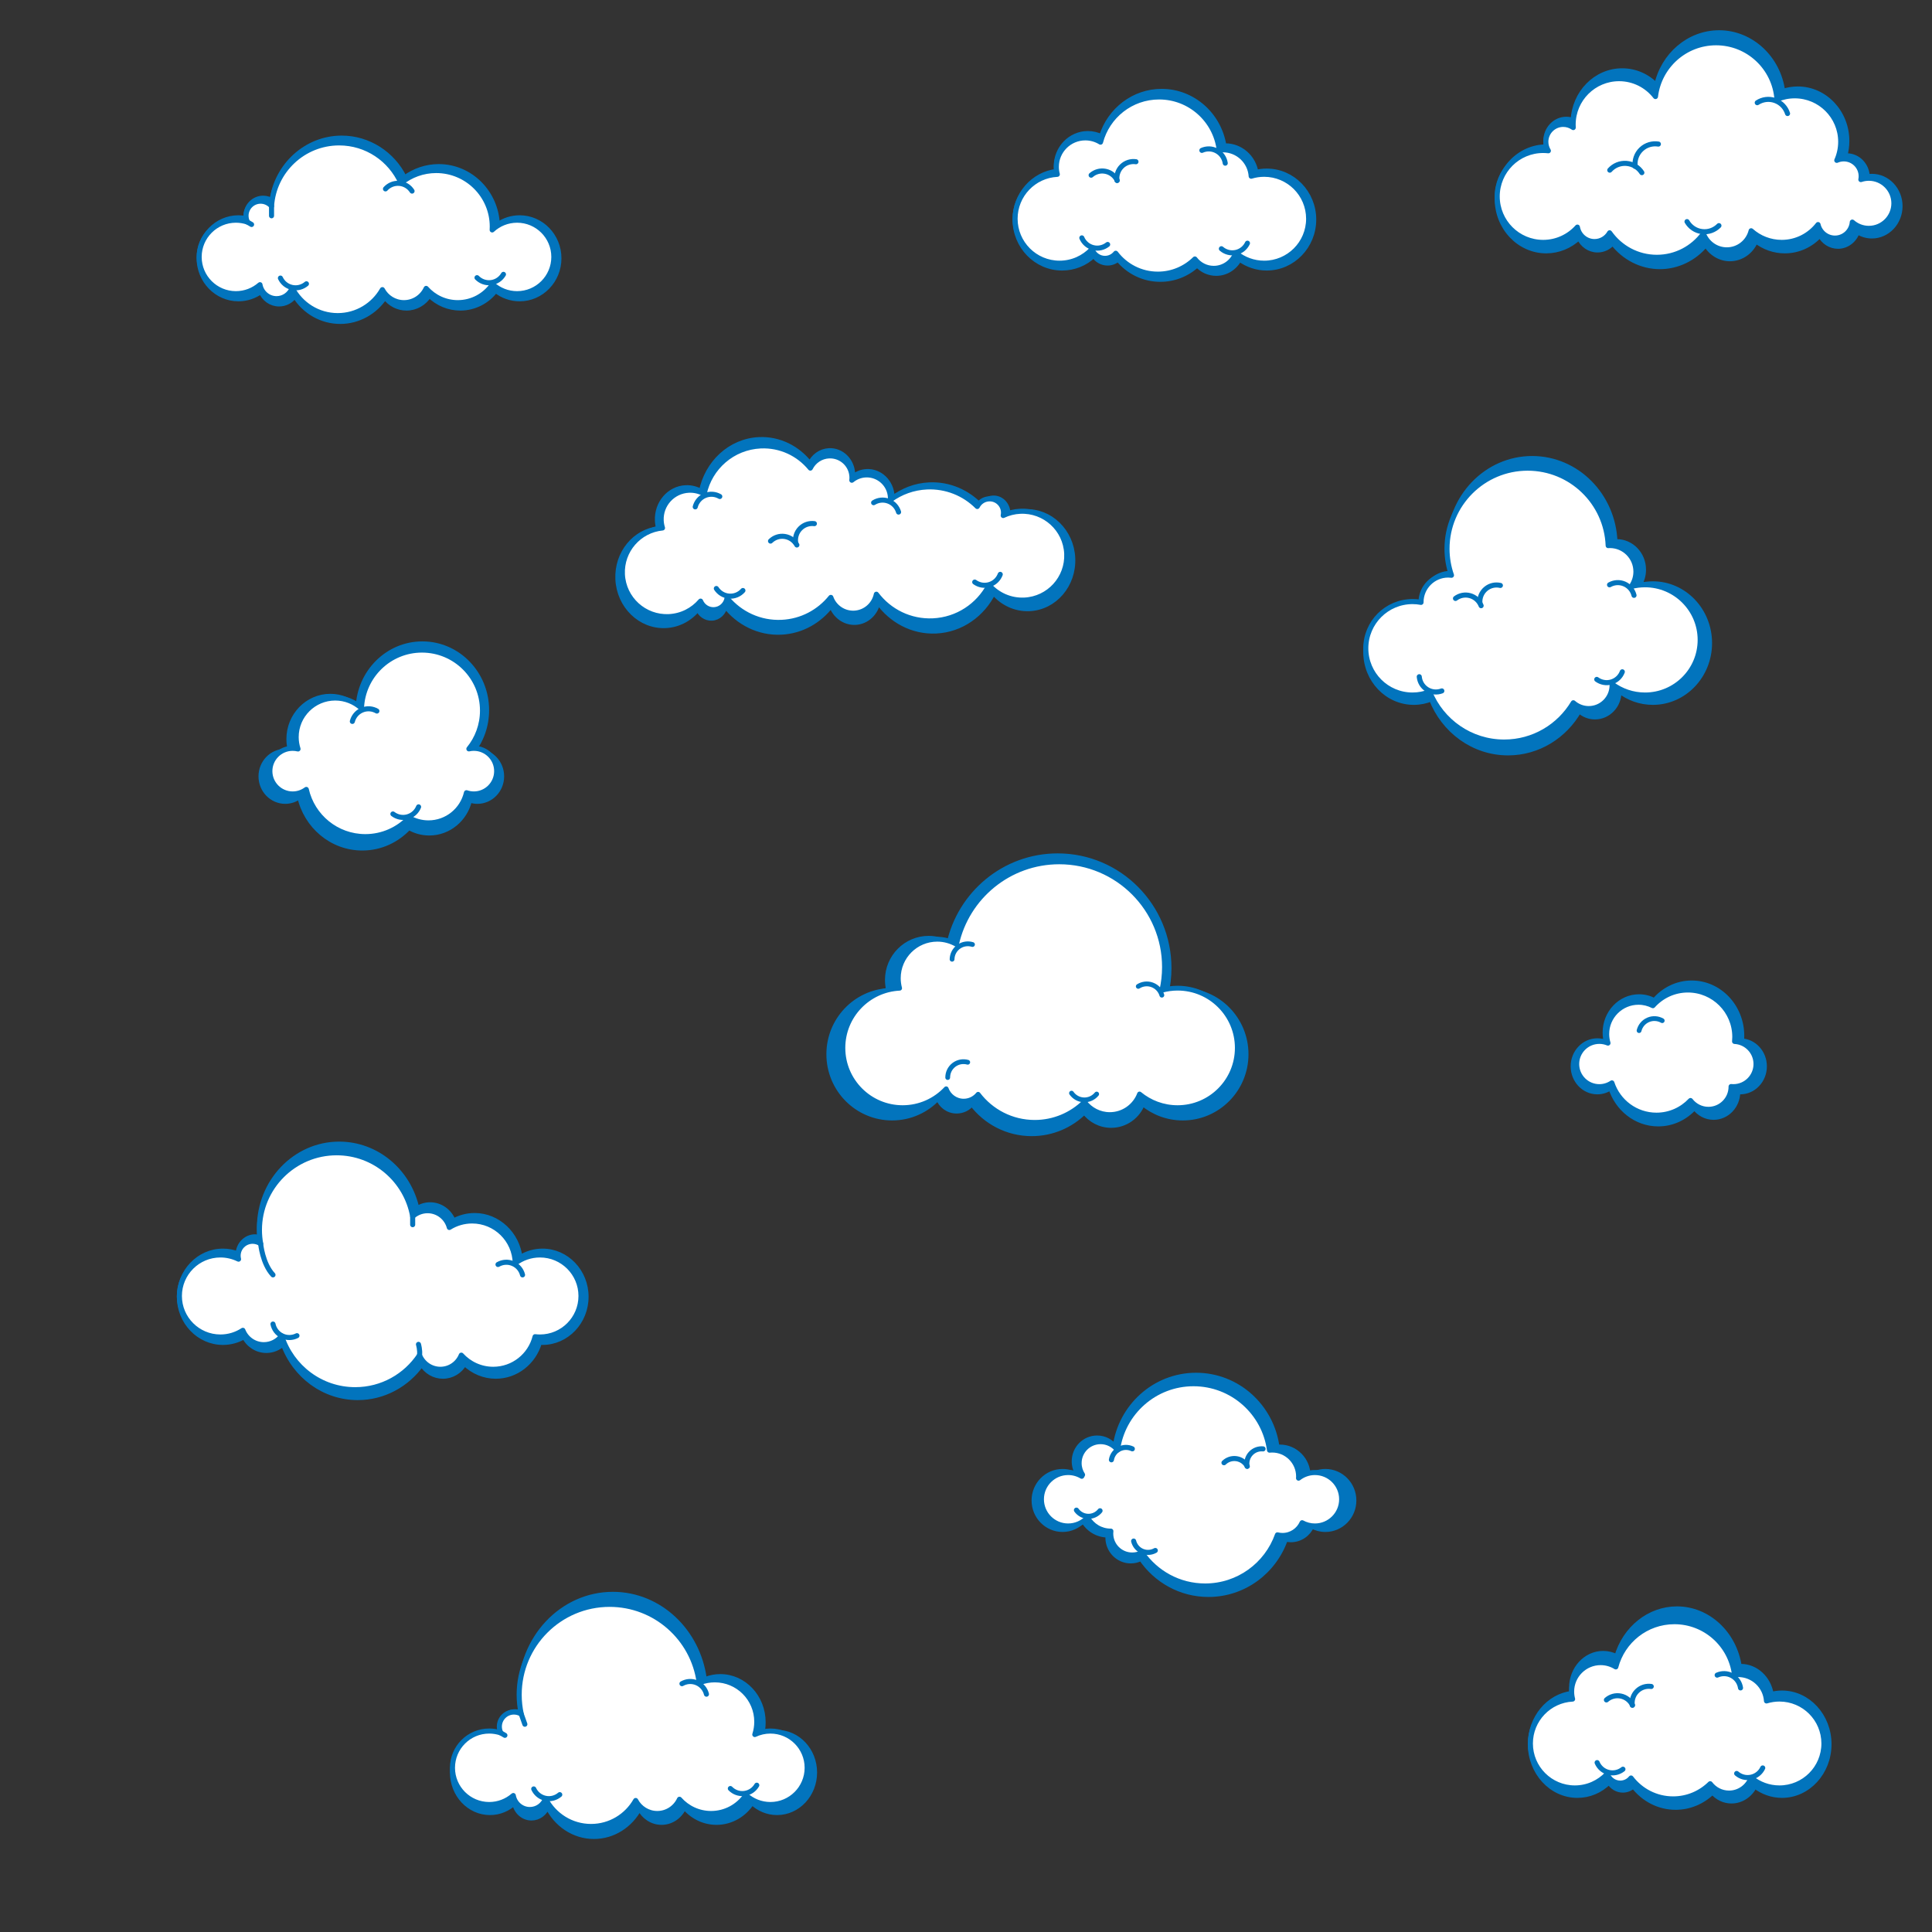 <svg width="700" height="700" xmlns="http://www.w3.org/2000/svg" xml:space="preserve" version="1.1">

 <rect width="100%" height="100%" fill="#333333" stroke="none"/>

 <g>
  <title>Layer 1</title>
  <g id="svg_1">
   <path id="svg_2" stroke-miterlimit="10" stroke-linejoin="round" stroke-linecap="round" stroke-width="1.836" stroke="#0274BD" fill="#0274BD" d="m86.386,108.258c2.952,0 5.82,-0.948 8.213,-2.693c1.039,2.71 3.586,4.555 6.515,4.555c2.304,0 4.394,-1.136 5.69,-3.001c3.57,5.797 9.742,9.332 16.478,9.332c6.499,0 12.571,-3.364 16.184,-8.873c1.829,2.519 4.705,4.032 7.815,4.032c3.359,0 6.47,-1.802 8.246,-4.685c3.014,2.992 7.048,4.685 11.257,4.685c5.005,0 9.71,-2.382 12.78,-6.422c2.487,1.986 5.542,3.069 8.709,3.069c7.847,0 14.232,-6.581 14.232,-14.67s-6.385,-14.671 -14.232,-14.671c-2.913,0 -5.72,0.911 -8.084,2.597c-0.387,-11.726 -9.761,-21.143 -21.229,-21.143c-4.446,0 -8.806,1.457 -12.403,4.125c-4.315,-8.815 -13.122,-14.447 -22.753,-14.447c-12.781,0 -23.545,9.835 -25.241,22.706c-0.963,-0.606 -2.076,-0.937 -3.223,-0.937c-3.417,0 -6.198,2.866 -6.198,6.389c0,0.338 0.026,0.673 0.077,1.003c-0.931,-0.195 -1.878,-0.293 -2.832,-0.293c-7.847,0 -14.232,6.581 -14.232,14.671s6.383,14.671 14.231,14.671z"/>
   <g id="svg_3">
    <path id="svg_4" fill="#FFFFFF" d="m187.353,79.778c-3.484,0 -6.655,1.34 -9.028,3.531c0.023,-0.397 0.038,-0.797 0.038,-1.2c0,-11.224 -9.099,-20.323 -20.323,-20.323c-4.828,0 -9.26,1.687 -12.746,4.498c-3.841,-8.552 -12.427,-14.512 -22.41,-14.512c-13.012,0 -23.654,10.12 -24.501,22.918c-0.968,-1.101 -2.382,-1.799 -3.963,-1.799c-2.916,0 -5.28,2.364 -5.28,5.28c0,0.82 0.192,1.594 0.526,2.287c-1.321,-0.439 -2.731,-0.68 -4.199,-0.68c-7.353,0 -13.314,5.961 -13.314,13.314c0,7.353 5.961,13.314 13.314,13.314c3.338,0 6.387,-1.231 8.724,-3.261c0.49,2.876 2.988,5.068 6.004,5.068c2.578,0 4.778,-1.603 5.669,-3.864c3.106,5.945 9.326,10.006 16.498,10.006c6.932,0 12.973,-3.793 16.175,-9.414c1.485,2.805 4.43,4.717 7.824,4.717c3.572,0 6.641,-2.12 8.04,-5.166c2.805,3.167 6.899,5.166 11.463,5.166c5.236,0 9.857,-2.631 12.617,-6.641c2.355,2.106 5.463,3.389 8.871,3.389c7.353,0 13.314,-5.961 13.314,-13.314c0,-7.353 -5.96,-13.314 -13.313,-13.314z"/>
    <path id="svg_5" stroke-miterlimit="10" stroke-linejoin="round" stroke-linecap="round" stroke-width="1.836" stroke="#0274BD" fill="none" d="m187.353,79.778c-3.484,0 -6.655,1.34 -9.028,3.531c0.023,-0.397 0.038,-0.797 0.038,-1.2c0,-11.224 -9.099,-20.323 -20.323,-20.323c-4.828,0 -9.26,1.687 -12.746,4.498c-3.841,-8.552 -12.427,-14.512 -22.41,-14.512c-13.012,0 -23.654,10.12 -24.501,22.918c-0.968,-1.101 -2.382,-1.799 -3.963,-1.799c-2.916,0 -5.28,2.364 -5.28,5.28c0,0.82 0.192,1.594 0.526,2.287c-1.321,-0.439 -2.731,-0.68 -4.199,-0.68c-7.353,0 -13.314,5.961 -13.314,13.314c0,7.353 5.961,13.314 13.314,13.314c3.338,0 6.387,-1.231 8.724,-3.261c0.49,2.876 2.988,5.068 6.004,5.068c2.578,0 4.778,-1.603 5.669,-3.864c3.106,5.945 9.326,10.006 16.498,10.006c6.932,0 12.973,-3.793 16.175,-9.414c1.485,2.805 4.43,4.717 7.824,4.717c3.572,0 6.641,-2.12 8.04,-5.166c2.805,3.167 6.899,5.166 11.463,5.166c5.236,0 9.857,-2.631 12.617,-6.641c2.355,2.106 5.463,3.389 8.871,3.389c7.353,0 13.314,-5.961 13.314,-13.314c0,-7.353 -5.96,-13.314 -13.313,-13.314z"/>
    <line id="svg_6" stroke-miterlimit="10" stroke-linejoin="round" stroke-linecap="round" stroke-width="1.836" stroke="#0274BD" fill="none" y2="78.181" x2="98.383" y1="74.691" x1="98.383"/>
    <line id="svg_7" stroke-miterlimit="10" stroke-linejoin="round" stroke-linecap="round" stroke-width="1.836" stroke="#0274BD" fill="none" y2="81.332" x2="91.151" y1="80.458" x1="89.666"/>
    <path id="svg_8" stroke-miterlimit="10" stroke-linejoin="round" stroke-linecap="round" stroke-width="1.836" stroke="#0274BD" fill="none" d="m101.597,100.751c0.767,1.664 2.271,2.965 4.199,3.389c1.928,0.424 3.839,-0.126 5.233,-1.315"/>
    <path id="svg_9" stroke-miterlimit="10" stroke-linejoin="round" stroke-linecap="round" stroke-width="1.836" stroke="#0274BD" fill="none" d="m172.831,100.607c1.28,1.311 3.133,2.033 5.092,1.787c1.958,-0.247 3.574,-1.405 4.49,-2.993"/>
    <path id="svg_10" stroke-miterlimit="10" stroke-linejoin="round" stroke-linecap="round" stroke-width="1.836" stroke="#0274BD" fill="none" d="m149.294,69.233c-0.983,-1.547 -2.647,-2.635 -4.614,-2.797c-1.967,-0.162 -3.787,0.639 -5.01,2.003"/>
   </g>
  </g>
  <g id="svg_11">
   <path id="svg_12" stroke-miterlimit="10" stroke-linejoin="round" stroke-linecap="round" stroke-width="1.836" stroke="#0274BD" fill="#0274BD" d="m281.538,627.698c-2.066,0 -4.022,0.495 -5.774,1.376c0.474,-1.588 0.731,-3.278 0.731,-5.034c0,-9.15 -6.947,-16.567 -15.517,-16.567c-1.894,0 -3.709,0.364 -5.387,1.027c-0.138,-0.029 -0.277,-0.054 -0.415,-0.079c-2.26,-17.375 -16.222,-30.754 -33.118,-30.754c-18.472,0 -33.447,15.988 -33.447,35.709c0,2.61 0.27,5.152 0.768,7.604c-0.796,-0.499 -1.721,-0.787 -2.711,-0.787c-2.977,0 -5.39,2.576 -5.39,5.754c0,0.894 0.197,1.737 0.538,2.492c-1.348,-0.478 -2.788,-0.741 -4.287,-0.741c-7.506,0 -13.591,6.497 -13.591,14.511c0,8.014 6.085,14.511 13.591,14.511c3.408,0 6.52,-1.342 8.906,-3.555c0.5,3.135 3.05,5.524 6.129,5.524c2.632,0 4.877,-1.747 5.787,-4.212c3.171,6.48 9.521,10.906 16.842,10.906c7.076,0 13.244,-4.134 16.512,-10.26c1.516,3.057 4.522,5.141 7.987,5.141c3.646,0 6.78,-2.31 8.208,-5.63c2.863,3.452 7.043,5.63 11.702,5.63c5.346,0 10.062,-2.867 12.88,-7.238c2.404,2.296 5.577,3.693 9.056,3.693c7.506,0 13.591,-6.497 13.591,-14.511c0.001,-8.014 -6.084,-14.51 -13.591,-14.51z"/>
   <path id="svg_13" fill="#FFFFFF" d="m279.136,627.189c-2.023,0 -3.939,0.454 -5.656,1.262c0.464,-1.457 0.717,-3.008 0.717,-4.618c0,-8.395 -6.805,-15.201 -15.201,-15.201c-1.855,0 -3.633,0.334 -5.277,0.942c-0.135,-0.026 -0.271,-0.049 -0.407,-0.073c-2.214,-15.941 -15.891,-28.217 -32.442,-28.217c-18.095,0 -32.763,14.669 -32.763,32.763c0,2.395 0.264,4.727 0.752,6.976c-0.78,-0.457 -1.686,-0.722 -2.656,-0.722c-2.916,0 -5.28,2.364 -5.28,5.28c0,0.82 0.193,1.594 0.526,2.287c-1.32,-0.439 -2.731,-0.68 -4.199,-0.68c-7.353,0 -13.314,5.961 -13.314,13.314c0,7.353 5.961,13.314 13.314,13.314c3.338,0 6.387,-1.232 8.724,-3.261c0.49,2.876 2.988,5.068 6.004,5.068c2.578,0 4.778,-1.603 5.669,-3.864c3.106,5.945 9.326,10.006 16.498,10.006c6.932,0 12.973,-3.793 16.175,-9.414c1.485,2.804 4.43,4.717 7.824,4.717c3.572,0 6.641,-2.12 8.04,-5.166c2.805,3.167 6.899,5.166 11.463,5.166c5.236,0 9.857,-2.63 12.617,-6.641c2.355,2.106 5.463,3.388 8.871,3.388c7.353,0 13.314,-5.961 13.314,-13.314c0.001,-7.352 -5.96,-13.312 -13.313,-13.312z"/>
   <path id="svg_14" stroke-miterlimit="10" stroke-linejoin="round" stroke-linecap="round" stroke-width="1.836" stroke="#0274BD" fill="none" d="m279.136,627.189c-2.023,0 -3.939,0.454 -5.656,1.262c0.464,-1.457 0.717,-3.008 0.717,-4.618c0,-8.395 -6.805,-15.201 -15.201,-15.201c-1.855,0 -3.633,0.334 -5.277,0.942c-0.135,-0.026 -0.271,-0.049 -0.407,-0.073c-2.214,-15.941 -15.891,-28.217 -32.442,-28.217c-18.095,0 -32.763,14.669 -32.763,32.763c0,2.395 0.264,4.727 0.752,6.976c-0.78,-0.457 -1.686,-0.722 -2.656,-0.722c-2.916,0 -5.28,2.364 -5.28,5.28c0,0.82 0.193,1.594 0.526,2.287c-1.32,-0.439 -2.731,-0.68 -4.199,-0.68c-7.353,0 -13.314,5.961 -13.314,13.314c0,7.353 5.961,13.314 13.314,13.314c3.338,0 6.387,-1.232 8.724,-3.261c0.49,2.876 2.988,5.068 6.004,5.068c2.578,0 4.778,-1.603 5.669,-3.864c3.106,5.945 9.326,10.006 16.498,10.006c6.932,0 12.973,-3.793 16.175,-9.414c1.485,2.804 4.43,4.717 7.824,4.717c3.572,0 6.641,-2.12 8.04,-5.166c2.805,3.167 6.899,5.166 11.463,5.166c5.236,0 9.857,-2.63 12.617,-6.641c2.355,2.106 5.463,3.388 8.871,3.388c7.353,0 13.314,-5.961 13.314,-13.314c0.001,-7.352 -5.96,-13.312 -13.313,-13.312z"/>
   <line id="svg_15" stroke-miterlimit="10" stroke-linejoin="round" stroke-linecap="round" stroke-width="1.836" stroke="#0274BD" fill="none" y2="624.725" x2="190.167" y1="621.024" x1="188.859"/>
   <line id="svg_16" stroke-miterlimit="10" stroke-linejoin="round" stroke-linecap="round" stroke-width="1.836" stroke="#0274BD" fill="none" y2="628.743" x2="182.935" y1="627.868" x1="181.45"/>
   <path id="svg_17" stroke-miterlimit="10" stroke-linejoin="round" stroke-linecap="round" stroke-width="1.836" stroke="#0274BD" fill="none" d="m193.381,648.162c0.767,1.664 2.271,2.965 4.199,3.389c1.928,0.424 3.839,-0.126 5.233,-1.315"/>
   <path id="svg_18" stroke-miterlimit="10" stroke-linejoin="round" stroke-linecap="round" stroke-width="1.836" stroke="#0274BD" fill="none" d="m264.615,648.017c1.28,1.311 3.133,2.033 5.092,1.786c1.958,-0.246 3.574,-1.405 4.49,-2.992"/>
   <path id="svg_19" stroke-miterlimit="10" stroke-linejoin="round" stroke-linecap="round" stroke-width="1.836" stroke="#0274BD" fill="none" d="m255.964,613.836c-0.442,-1.778 -1.676,-3.338 -3.49,-4.115c-1.814,-0.777 -3.794,-0.594 -5.387,0.312"/>
  </g>
  <g id="svg_20">
   <path id="svg_21" stroke-miterlimit="10" stroke-linejoin="round" stroke-linecap="round" stroke-width="1.836" stroke="#0274BD" fill="#0274BD" d="m458.949,61.994c-1.321,0 -2.633,0.157 -3.912,0.468c-0.894,-5.475 -5.543,-9.614 -11.034,-9.614c-0.181,0 -0.366,0.005 -0.553,0.015c-1.789,-11.324 -11.335,-19.752 -22.561,-19.752c-10.008,0 -18.81,6.701 -21.799,16.44c-1.535,-0.759 -3.22,-1.156 -4.938,-1.156c-6.3,0 -11.426,5.283 -11.426,11.777c0,0.648 0.052,1.295 0.155,1.933c-8.549,0.99 -15.098,8.449 -15.098,17.442c0,9.679 7.639,17.554 17.029,17.554c4.311,0 8.342,-1.623 11.485,-4.596c1.079,1.711 2.944,2.791 4.977,2.791c1.416,0 2.761,-0.514 3.822,-1.437c3.825,4.675 9.352,7.334 15.324,7.334c4.966,0 9.669,-1.855 13.35,-5.246c1.792,1.969 4.257,3.08 6.905,3.08c3.513,0 6.743,-2.043 8.377,-5.194c2.874,2.115 6.345,3.268 9.897,3.268c9.39,0 17.03,-7.875 17.03,-17.554s-7.64,-17.553 -17.03,-17.553z"/>
   <g id="svg_22">
    <path id="svg_23" fill="#FFFFFF" d="m458.031,63.143c-1.635,0 -3.212,0.245 -4.699,0.698c-0.362,-5.346 -4.81,-9.571 -10.247,-9.571c-0.454,0 -0.9,0.033 -1.338,0.09c-1.337,-10.841 -10.573,-19.236 -21.776,-19.236c-10.199,0 -18.771,6.957 -21.235,16.383c-1.601,-0.986 -3.485,-1.556 -5.503,-1.556c-5.803,0 -10.507,4.704 -10.507,10.507c0,0.936 0.124,1.842 0.354,2.706c-8.52,0.424 -15.297,7.466 -15.297,16.091c0,8.898 7.213,16.111 16.111,16.111c4.63,0 8.8,-1.956 11.739,-5.082c0.694,1.94 2.544,3.331 4.723,3.331c1.572,0 2.974,-0.724 3.895,-1.855c3.497,4.602 9.026,7.575 15.252,7.575c5.232,0 9.971,-2.1 13.427,-5.501c1.567,2.062 4.039,3.4 6.829,3.4c3.671,0 6.795,-2.309 8.02,-5.551c2.786,2.301 6.358,3.683 10.253,3.683c8.898,0 16.111,-7.213 16.111,-16.111c-0.001,-8.899 -7.214,-16.112 -16.112,-16.112z"/>
    <path id="svg_24" stroke-miterlimit="10" stroke-linejoin="round" stroke-linecap="round" stroke-width="1.836" stroke="#0274BD" fill="none" d="m458.031,63.143c-1.635,0 -3.212,0.245 -4.699,0.698c-0.362,-5.346 -4.81,-9.571 -10.247,-9.571c-0.454,0 -0.9,0.033 -1.338,0.09c-1.337,-10.841 -10.573,-19.236 -21.776,-19.236c-10.199,0 -18.771,6.957 -21.235,16.383c-1.601,-0.986 -3.485,-1.556 -5.503,-1.556c-5.803,0 -10.507,4.704 -10.507,10.507c0,0.936 0.124,1.842 0.354,2.706c-8.52,0.424 -15.297,7.466 -15.297,16.091c0,8.898 7.213,16.111 16.111,16.111c4.63,0 8.8,-1.956 11.739,-5.082c0.694,1.94 2.544,3.331 4.723,3.331c1.572,0 2.974,-0.724 3.895,-1.855c3.497,4.602 9.026,7.575 15.252,7.575c5.232,0 9.971,-2.1 13.427,-5.501c1.567,2.062 4.039,3.4 6.829,3.4c3.671,0 6.795,-2.309 8.02,-5.551c2.786,2.301 6.358,3.683 10.253,3.683c8.898,0 16.111,-7.213 16.111,-16.111c-0.001,-8.899 -7.214,-16.112 -16.112,-16.112z"/>
    <path id="svg_25" stroke-miterlimit="10" stroke-linejoin="round" stroke-linecap="round" stroke-width="1.836" stroke="#0274BD" fill="none" d="m442.527,90.121c1.386,1.199 3.293,1.763 5.224,1.353c1.931,-0.41 3.444,-1.7 4.223,-3.359"/>
    <path id="svg_26" stroke-miterlimit="10" stroke-linejoin="round" stroke-linecap="round" stroke-width="1.836" stroke="#0274BD" fill="none" d="m443.928,59.124c-0.269,-1.813 -1.346,-3.484 -3.077,-4.432c-1.731,-0.948 -3.719,-0.957 -5.392,-0.208"/>
    <path id="svg_27" stroke-miterlimit="10" stroke-linejoin="round" stroke-linecap="round" stroke-width="1.836" stroke="#0274BD" fill="none" d="m411.581,58.598c-1.813,-0.266 -3.724,0.284 -5.132,1.667c-1.408,1.384 -1.99,3.285 -1.755,5.103"/>
    <path id="svg_28" stroke-miterlimit="10" stroke-linejoin="round" stroke-linecap="round" stroke-width="1.836" stroke="#0274BD" fill="none" d="m404.799,65.392c-0.794,-1.651 -2.319,-2.928 -4.253,-3.32c-1.934,-0.393 -3.836,0.189 -5.211,1.4"/>
    <path id="svg_29" stroke-miterlimit="10" stroke-linejoin="round" stroke-linecap="round" stroke-width="1.836" stroke="#0274BD" fill="none" d="m391.967,86.188c0.711,1.689 2.17,3.04 4.082,3.528c1.912,0.488 3.841,0.003 5.274,-1.139"/>
   </g>
  </g>
  <g id="svg_30">
   <path id="svg_31" stroke-miterlimit="10" stroke-linejoin="round" stroke-linecap="round" stroke-width="1.836" stroke="#0274BD" fill="#0274BD" d="m645.649,613.429c-1.321,0 -2.633,0.166 -3.912,0.494c-0.894,-5.779 -5.543,-10.148 -11.034,-10.148c-0.181,0 -0.366,0.005 -0.553,0.016c-1.789,-11.953 -11.335,-20.85 -22.561,-20.85c-10.008,0 -18.81,7.074 -21.799,17.353c-1.535,-0.801 -3.22,-1.22 -4.938,-1.22c-6.3,0 -11.426,5.577 -11.426,12.432c0,0.684 0.052,1.367 0.155,2.041c-8.549,1.045 -15.098,8.919 -15.098,18.412c0,10.217 7.639,18.529 17.029,18.529c4.311,0 8.342,-1.713 11.485,-4.852c1.079,1.806 2.944,2.947 4.977,2.947c1.416,0 2.761,-0.542 3.822,-1.517c3.825,4.934 9.352,7.742 15.324,7.742c4.966,0 9.669,-1.959 13.35,-5.538c1.792,2.079 4.257,3.251 6.905,3.251c3.513,0 6.743,-2.157 8.377,-5.482c2.874,2.233 6.345,3.45 9.897,3.45c9.39,0 17.03,-8.312 17.03,-18.529c0,-10.218 -7.64,-18.531 -17.03,-18.531z"/>
   <g id="svg_32">
    <path id="svg_33" fill="#FFFFFF" d="m644.731,615.585c-1.635,0 -3.212,0.245 -4.699,0.698c-0.362,-5.346 -4.81,-9.571 -10.247,-9.571c-0.454,0 -0.9,0.033 -1.338,0.09c-1.337,-10.841 -10.573,-19.236 -21.776,-19.236c-10.199,0 -18.771,6.957 -21.235,16.383c-1.601,-0.986 -3.485,-1.556 -5.503,-1.556c-5.803,0 -10.507,4.704 -10.507,10.507c0,0.936 0.124,1.842 0.354,2.706c-8.52,0.424 -15.297,7.466 -15.297,16.091c0,8.898 7.213,16.111 16.111,16.111c4.63,0 8.8,-1.956 11.739,-5.082c0.694,1.94 2.544,3.331 4.723,3.331c1.572,0 2.974,-0.724 3.895,-1.855c3.497,4.602 9.026,7.575 15.252,7.575c5.232,0 9.971,-2.1 13.427,-5.501c1.567,2.062 4.039,3.4 6.829,3.4c3.671,0 6.795,-2.31 8.02,-5.551c2.786,2.301 6.358,3.683 10.253,3.683c8.898,0 16.111,-7.213 16.111,-16.111c-0.001,-8.899 -7.214,-16.112 -16.112,-16.112z"/>
    <path id="svg_34" stroke-miterlimit="10" stroke-linejoin="round" stroke-linecap="round" stroke-width="1.836" stroke="#0274BD" fill="none" d="m644.731,615.585c-1.635,0 -3.212,0.245 -4.699,0.698c-0.362,-5.346 -4.81,-9.571 -10.247,-9.571c-0.454,0 -0.9,0.033 -1.338,0.09c-1.337,-10.841 -10.573,-19.236 -21.776,-19.236c-10.199,0 -18.771,6.957 -21.235,16.383c-1.601,-0.986 -3.485,-1.556 -5.503,-1.556c-5.803,0 -10.507,4.704 -10.507,10.507c0,0.936 0.124,1.842 0.354,2.706c-8.52,0.424 -15.297,7.466 -15.297,16.091c0,8.898 7.213,16.111 16.111,16.111c4.63,0 8.8,-1.956 11.739,-5.082c0.694,1.94 2.544,3.331 4.723,3.331c1.572,0 2.974,-0.724 3.895,-1.855c3.497,4.602 9.026,7.575 15.252,7.575c5.232,0 9.971,-2.1 13.427,-5.501c1.567,2.062 4.039,3.4 6.829,3.4c3.671,0 6.795,-2.31 8.02,-5.551c2.786,2.301 6.358,3.683 10.253,3.683c8.898,0 16.111,-7.213 16.111,-16.111c-0.001,-8.899 -7.214,-16.112 -16.112,-16.112z"/>
    <path id="svg_35" stroke-miterlimit="10" stroke-linejoin="round" stroke-linecap="round" stroke-width="1.836" stroke="#0274BD" fill="none" d="m629.227,642.562c1.386,1.199 3.293,1.763 5.224,1.353c1.931,-0.41 3.444,-1.7 4.223,-3.359"/>
    <path id="svg_36" stroke-miterlimit="10" stroke-linejoin="round" stroke-linecap="round" stroke-width="1.836" stroke="#0274BD" fill="none" d="m630.627,611.565c-0.269,-1.813 -1.346,-3.484 -3.077,-4.432c-1.731,-0.948 -3.72,-0.957 -5.392,-0.208"/>
    <path id="svg_37" stroke-miterlimit="10" stroke-linejoin="round" stroke-linecap="round" stroke-width="1.836" stroke="#0274BD" fill="none" d="m598.281,611.039c-1.813,-0.266 -3.724,0.284 -5.132,1.668c-1.408,1.384 -1.99,3.285 -1.755,5.102"/>
    <path id="svg_38" stroke-miterlimit="10" stroke-linejoin="round" stroke-linecap="round" stroke-width="1.836" stroke="#0274BD" fill="none" d="m591.499,617.834c-0.794,-1.652 -2.319,-2.928 -4.253,-3.32c-1.934,-0.393 -3.836,0.189 -5.211,1.4"/>
    <path id="svg_39" stroke-miterlimit="10" stroke-linejoin="round" stroke-linecap="round" stroke-width="1.836" stroke="#0274BD" fill="none" d="m578.666,638.629c0.711,1.689 2.17,3.04 4.082,3.528c1.913,0.488 3.841,0.003 5.274,-1.139"/>
   </g>
  </g>
  <g id="svg_40">
   <path id="svg_41" stroke-miterlimit="10" stroke-linejoin="round" stroke-linecap="round" stroke-width="1.836" stroke="#0274BD" fill="#0274BD" d="m678.227,63.9c-0.559,0 -1.117,0.05 -1.671,0.149c-0.13,-4.21 -3.403,-7.591 -7.406,-7.591c-0.256,0 -0.51,0.014 -0.762,0.041c0.5,-1.754 0.753,-3.573 0.753,-5.431c0,-10.379 -7.968,-18.824 -17.763,-18.824c-1.882,0 -3.721,0.307 -5.486,0.916c-1.549,-12.053 -11.386,-21.282 -23.013,-21.282c-10.961,0 -20.32,8.099 -22.664,19.21c-3.308,-3.474 -7.74,-5.425 -12.475,-5.425c-9.538,0 -17.345,8.007 -17.747,18.012c-0.795,-0.303 -1.637,-0.459 -2.497,-0.459c-4.086,0 -7.41,3.523 -7.41,7.853c0,0.734 0.099,1.463 0.29,2.164c-0.049,-0.001 -0.098,-0.001 -0.147,-0.001c-9.794,0 -17.763,8.444 -17.763,18.824s7.969,18.824 17.763,18.824c4.406,0 8.646,-1.746 11.893,-4.846c1.188,2.712 3.768,4.528 6.712,4.528c2.106,0 4.096,-0.96 5.486,-2.582c4.171,5.427 10.454,8.624 17.095,8.624c6.388,0 12.49,-2.984 16.655,-8.066c1.825,3.175 5.128,5.204 8.702,5.204c4.13,0 7.769,-2.61 9.351,-6.528c3.04,2.375 6.721,3.666 10.529,3.666c4.886,0 9.45,-2.078 12.789,-5.763c1.264,2.494 3.726,4.108 6.516,4.108c3.202,0 5.991,-2.212 7.001,-5.3c1.582,1.017 3.401,1.564 5.267,1.564c5.617,0 10.187,-4.842 10.187,-10.794c0.001,-5.952 -4.568,-10.795 -10.185,-10.795z"/>
   <g id="svg_42">
    <path id="svg_43" fill="#FFFFFF" d="m677.118,64.586c-1.013,0 -1.983,0.173 -2.893,0.479c0.075,-0.389 0.117,-0.789 0.117,-1.2c0,-3.48 -2.821,-6.302 -6.302,-6.302c-0.904,0 -1.761,0.194 -2.538,0.536c0.911,-2.059 1.421,-4.335 1.421,-6.731c0,-9.198 -7.457,-16.654 -16.655,-16.654c-2.283,0 -4.458,0.46 -6.44,1.292c-0.827,-11.465 -10.383,-20.511 -22.058,-20.511c-11.325,0 -20.656,8.511 -21.961,19.484c-3.046,-3.938 -7.814,-6.476 -13.178,-6.476c-9.198,0 -16.655,7.456 -16.655,16.654c0,0.357 0.015,0.711 0.037,1.062c-1.026,-0.724 -2.275,-1.153 -3.626,-1.153c-3.48,0 -6.302,2.821 -6.302,6.302c0,1.195 0.339,2.308 0.916,3.259c-0.618,-0.069 -1.245,-0.109 -1.881,-0.109c-9.198,0 -16.655,7.456 -16.655,16.655s7.456,16.655 16.655,16.655c4.926,0 9.35,-2.14 12.4,-5.539c0.506,2.973 3.088,5.239 6.205,5.239c2.344,0 4.385,-1.283 5.47,-3.182c3.789,5.371 10.038,8.883 17.111,8.883c6.929,0 13.069,-3.369 16.879,-8.557c1.301,3.421 4.601,5.856 8.478,5.856c4.268,0 7.838,-2.949 8.808,-6.918c2.943,2.622 6.82,4.218 11.072,4.218c5.357,0 10.119,-2.532 13.166,-6.461c0.639,2.804 3.142,4.899 6.14,4.899c3.31,0 6.018,-2.553 6.276,-5.797c1.599,1.409 3.693,2.271 5.992,2.271c5.013,0 9.077,-4.064 9.077,-9.077c0.002,-5.013 -4.062,-9.077 -9.076,-9.077z"/>
    <path id="svg_44" stroke-miterlimit="10" stroke-linejoin="round" stroke-linecap="round" stroke-width="1.836" stroke="#0274BD" fill="none" d="m677.118,64.586c-1.013,0 -1.983,0.173 -2.893,0.479c0.075,-0.389 0.117,-0.789 0.117,-1.2c0,-3.48 -2.821,-6.302 -6.302,-6.302c-0.904,0 -1.761,0.194 -2.538,0.536c0.911,-2.059 1.421,-4.335 1.421,-6.731c0,-9.198 -7.457,-16.654 -16.655,-16.654c-2.283,0 -4.458,0.46 -6.44,1.292c-0.827,-11.465 -10.383,-20.511 -22.058,-20.511c-11.325,0 -20.656,8.511 -21.961,19.484c-3.046,-3.938 -7.814,-6.476 -13.178,-6.476c-9.198,0 -16.655,7.456 -16.655,16.654c0,0.357 0.015,0.711 0.037,1.062c-1.026,-0.724 -2.275,-1.153 -3.626,-1.153c-3.48,0 -6.302,2.821 -6.302,6.302c0,1.195 0.339,2.308 0.916,3.259c-0.618,-0.069 -1.245,-0.109 -1.881,-0.109c-9.198,0 -16.655,7.456 -16.655,16.655s7.456,16.655 16.655,16.655c4.926,0 9.35,-2.14 12.4,-5.539c0.506,2.973 3.088,5.239 6.205,5.239c2.344,0 4.385,-1.283 5.47,-3.182c3.789,5.371 10.038,8.883 17.111,8.883c6.929,0 13.069,-3.369 16.879,-8.557c1.301,3.421 4.601,5.856 8.478,5.856c4.268,0 7.838,-2.949 8.808,-6.918c2.943,2.622 6.82,4.218 11.072,4.218c5.357,0 10.119,-2.532 13.166,-6.461c0.639,2.804 3.142,4.899 6.14,4.899c3.31,0 6.018,-2.553 6.276,-5.797c1.599,1.409 3.693,2.271 5.992,2.271c5.013,0 9.077,-4.064 9.077,-9.077c0.002,-5.013 -4.062,-9.077 -9.076,-9.077z"/>
    <path id="svg_45" stroke-miterlimit="10" stroke-linejoin="round" stroke-linecap="round" stroke-width="1.836" stroke="#0274BD" fill="none" d="m611.236,80.291c1.105,1.917 3.056,3.317 5.42,3.615c2.365,0.298 4.602,-0.573 6.148,-2.155"/>
    <path id="svg_46" stroke-miterlimit="10" stroke-linejoin="round" stroke-linecap="round" stroke-width="1.836" stroke="#0274BD" fill="none" d="m647.663,41.132c-0.664,-2.11 -2.267,-3.899 -4.511,-4.701c-2.244,-0.802 -4.617,-0.435 -6.469,0.775"/>
    <path id="svg_47" stroke-miterlimit="10" stroke-linejoin="round" stroke-linecap="round" stroke-width="1.836" stroke="#0274BD" fill="none" d="m594.876,62.553c-1.196,-1.862 -3.212,-3.166 -5.588,-3.35c-2.376,-0.184 -4.569,0.794 -6.038,2.449"/>
    <path id="svg_48" stroke-miterlimit="10" stroke-linejoin="round" stroke-linecap="round" stroke-width="1.836" stroke="#0274BD" fill="none" d="m600.864,52.2c-2.185,-0.349 -4.501,0.286 -6.221,1.935c-1.721,1.649 -2.453,3.936 -2.197,6.134"/>
   </g>
  </g>
  <g id="svg_49">
   <path id="svg_50" stroke-miterlimit="10" stroke-linejoin="round" stroke-linecap="round" stroke-width="1.836" stroke="#0274BD" fill="#0274BD" d="m196.557,453.313c-2.912,0 -5.7,0.816 -8.153,2.373c-0.985,-8.563 -8.035,-15.271 -16.427,-15.271c-2.712,0 -5.367,0.693 -7.745,2.016c-1.378,-3.532 -4.68,-5.908 -8.396,-5.908c-1.701,0 -3.357,0.503 -4.789,1.439c-3.007,-13.659 -14.619,-23.417 -28.15,-23.417c-15.936,0 -28.901,13.578 -28.901,30.267c0,1.183 0.069,2.381 0.207,3.581c-0.569,-0.177 -1.162,-0.269 -1.766,-0.269c-3.324,0 -6.043,2.77 -6.161,6.222c-1.753,-0.686 -3.596,-1.032 -5.499,-1.032c-8.703,0 -15.784,7.415 -15.784,16.53c0,9.115 7.081,16.53 15.784,16.53c2.723,0 5.374,-0.729 7.729,-2.118c1.565,3.089 4.602,5.031 8.005,5.031c2.282,0 4.428,-0.88 6.085,-2.458c4.238,11.752 14.912,19.536 27.029,19.536c9.17,0 17.722,-4.525 23.173,-12.183c1.641,2.743 4.513,4.444 7.684,4.444c3.268,0 6.212,-1.802 7.825,-4.691c3.054,2.996 7.11,4.691 11.321,4.691c7.333,0 13.736,-5.014 15.838,-12.294c0.371,0.028 0.736,0.042 1.091,0.042c8.703,0 15.784,-7.415 15.784,-16.53c0,-9.116 -7.081,-16.531 -15.784,-16.531z"/>
   <g id="svg_51">
    <path id="svg_52" fill="#FFFFFF" d="m195.638,454.691c-3.364,0 -6.466,1.119 -8.957,3.002c-0.168,-8.488 -7.096,-15.318 -15.623,-15.318c-3.033,0 -5.862,0.866 -8.258,2.361c-0.922,-3.496 -4.097,-6.078 -7.883,-6.078c-2.073,0 -3.96,0.779 -5.4,2.053c-2.336,-13.096 -13.772,-23.04 -27.539,-23.04c-15.455,0 -27.983,12.528 -27.983,27.983c0,1.698 0.16,3.358 0.45,4.973c-0.836,-0.563 -1.843,-0.892 -2.927,-0.892c-2.898,0 -5.247,2.349 -5.247,5.247c0,0.427 0.056,0.839 0.153,1.236c-1.98,-0.977 -4.208,-1.528 -6.565,-1.528c-8.21,0 -14.866,6.656 -14.866,14.866s6.656,14.866 14.866,14.866c3.003,0 5.796,-0.893 8.133,-2.424c1.185,3.045 4.137,5.206 7.601,5.206c2.627,0 4.957,-1.246 6.45,-3.173c3.599,11.297 14.174,19.481 26.664,19.481c9.721,0 18.281,-4.959 23.297,-12.483c1.213,2.986 4.139,5.093 7.56,5.093c3.434,0 6.367,-2.123 7.572,-5.126c2.86,3.149 6.986,5.126 11.574,5.126c7.314,0 13.452,-5.023 15.158,-11.808c0.581,0.069 1.171,0.109 1.77,0.109c8.21,0 14.866,-6.656 14.866,-14.866s-6.655,-14.866 -14.866,-14.866z"/>
    <path id="svg_53" stroke-miterlimit="10" stroke-linejoin="round" stroke-linecap="round" stroke-width="1.836" stroke="#0274BD" fill="none" d="m195.638,454.691c-3.364,0 -6.466,1.119 -8.957,3.002c-0.168,-8.488 -7.096,-15.318 -15.623,-15.318c-3.033,0 -5.862,0.866 -8.258,2.361c-0.922,-3.496 -4.097,-6.078 -7.883,-6.078c-2.073,0 -3.96,0.779 -5.4,2.053c-2.336,-13.096 -13.772,-23.04 -27.539,-23.04c-15.455,0 -27.983,12.528 -27.983,27.983c0,1.698 0.16,3.358 0.45,4.973c-0.836,-0.563 -1.843,-0.892 -2.927,-0.892c-2.898,0 -5.247,2.349 -5.247,5.247c0,0.427 0.056,0.839 0.153,1.236c-1.98,-0.977 -4.208,-1.528 -6.565,-1.528c-8.21,0 -14.866,6.656 -14.866,14.866s6.656,14.866 14.866,14.866c3.003,0 5.796,-0.893 8.133,-2.424c1.185,3.045 4.137,5.206 7.601,5.206c2.627,0 4.957,-1.246 6.45,-3.173c3.599,11.297 14.174,19.481 26.664,19.481c9.721,0 18.281,-4.959 23.297,-12.483c1.213,2.986 4.139,5.093 7.56,5.093c3.434,0 6.367,-2.123 7.572,-5.126c2.86,3.149 6.986,5.126 11.574,5.126c7.314,0 13.452,-5.023 15.158,-11.808c0.581,0.069 1.171,0.109 1.77,0.109c8.21,0 14.866,-6.656 14.866,-14.866s-6.655,-14.866 -14.866,-14.866z"/>
    <path id="svg_54" stroke-miterlimit="10" stroke-linejoin="round" stroke-linecap="round" stroke-width="1.836" stroke="#0274BD" fill="none" d="m98.906,479.726c0.358,1.797 1.516,3.413 3.292,4.275c1.776,0.862 3.762,0.773 5.396,-0.058"/>
    <path id="svg_55" stroke-miterlimit="10" stroke-linejoin="round" stroke-linecap="round" stroke-width="1.836" stroke="#0274BD" fill="none" d="m189.328,461.913c-0.45,-1.776 -1.69,-3.331 -3.508,-4.1c-1.818,-0.769 -3.797,-0.578 -5.385,0.336"/>
    <path id="svg_56" stroke-miterlimit="10" stroke-linejoin="round" stroke-linecap="round" stroke-width="1.836" stroke="#0274BD" fill="none" d="m151.626,487.089c0,0 0.624,2.082 0.378,3.941"/>
    <line id="svg_57" stroke-miterlimit="10" stroke-linejoin="round" stroke-linecap="round" stroke-width="1.836" stroke="#0274BD" fill="none" y2="443.723" x2="149.517" y1="440.712" x1="149.517"/>
    <path id="svg_58" stroke-miterlimit="10" stroke-linejoin="round" stroke-linecap="round" stroke-width="1.836" stroke="#0274BD" fill="none" d="m94.445,450.628c0,0 0.643,7.199 4.461,11.285"/>
   </g>
  </g>
  <g id="svg_59">
   <path id="svg_60" stroke-miterlimit="10" stroke-linejoin="round" stroke-linecap="round" stroke-width="1.836" stroke="#0274BD" fill="#0274BD" d="m371.373,185.404c-2.26,0.105 -4.391,0.691 -6.311,1.661c0.085,-0.442 0.126,-0.9 0.104,-1.372c-0.141,-3.021 -2.553,-5.364 -5.388,-5.232c-1.925,0.089 -3.547,1.298 -4.348,3.009c-4.788,-5.093 -11.481,-8.119 -18.749,-7.78c-5.054,0.235 -9.678,2.067 -13.471,5.014c0.013,-0.297 0.015,-0.597 0.001,-0.9c-0.24,-5.164 -4.363,-9.168 -9.209,-8.943c-1.957,0.091 -3.727,0.867 -5.133,2.089c0.045,-0.446 0.068,-0.899 0.046,-1.361c-0.223,-4.787 -4.044,-8.498 -8.536,-8.289c-3.065,0.143 -5.647,2.076 -6.909,4.809c-4.363,-5.671 -11.087,-9.165 -18.468,-8.821c-10.428,0.485 -18.84,8.474 -20.881,18.863c-1.687,-0.998 -3.642,-1.53 -5.706,-1.434c-5.933,0.276 -10.505,5.626 -10.211,11.95c0.047,1.02 0.22,2.002 0.499,2.932c-8.69,0.867 -15.262,8.863 -14.825,18.262c0.451,9.696 8.192,17.214 17.29,16.791c4.734,-0.22 8.899,-2.55 11.745,-6.097c0.808,2.081 2.77,3.509 4.998,3.405c2.454,-0.114 4.418,-2.047 4.811,-4.525c4.83,6.182 12.212,9.98 20.31,9.603c7.408,-0.345 13.893,-4.115 18.187,-9.81c1.266,3.799 4.744,6.448 8.709,6.264c4.106,-0.191 7.403,-3.361 8.171,-7.465c4.796,6.761 12.525,10.987 21.045,10.59c9.101,-0.423 16.811,-6.015 20.772,-13.999c3.205,3.821 7.928,6.139 13.091,5.899c9.098,-0.423 16.107,-8.627 15.656,-18.324c-0.451,-9.695 -8.192,-17.213 -17.29,-16.789z"/>
   <path id="svg_61" fill="#FFFFFF" d="m369.651,185.24c-2.208,0.103 -4.291,0.646 -6.17,1.54c0.084,-0.405 0.126,-0.825 0.105,-1.258c-0.129,-2.77 -2.478,-4.91 -5.248,-4.781c-1.88,0.087 -3.468,1.2 -4.255,2.771c-4.663,-4.656 -11.192,-7.411 -18.293,-7.081c-4.938,0.23 -9.459,1.922 -13.173,4.634c0.013,-0.272 0.016,-0.547 0.003,-0.825c-0.22,-4.734 -4.237,-8.393 -8.971,-8.173c-1.912,0.089 -3.643,0.805 -5.02,1.93c0.045,-0.409 0.069,-0.824 0.049,-1.248c-0.204,-4.388 -3.927,-7.78 -8.315,-7.575c-2.994,0.139 -5.522,1.919 -6.763,4.428c-4.246,-5.187 -10.805,-8.371 -18.015,-8.036c-10.188,0.474 -18.427,7.822 -20.451,17.352c-1.645,-0.911 -3.553,-1.392 -5.569,-1.299c-5.797,0.27 -10.277,5.188 -10.008,10.984c0.044,0.935 0.209,1.835 0.479,2.686c-8.491,0.819 -14.934,8.169 -14.533,16.784c0.414,8.888 7.954,15.758 16.843,15.345c4.624,-0.215 8.7,-2.362 11.49,-5.622c0.784,1.906 2.696,3.209 4.872,3.108c2.398,-0.112 4.322,-1.889 4.712,-4.161c4.701,5.654 11.902,9.115 19.813,8.747c7.237,-0.337 13.582,-3.812 17.793,-9.045c1.226,3.479 4.616,5.898 8.49,5.718c4.011,-0.187 7.241,-3.102 8.003,-6.867c4.666,6.185 12.204,10.037 20.527,9.65c8.891,-0.414 16.438,-5.561 20.33,-12.892c3.12,3.494 7.728,5.606 12.771,5.371c8.888,-0.413 15.759,-7.954 15.345,-16.842c-0.412,-8.886 -7.953,-15.756 -16.841,-15.343z"/>
   <path id="svg_62" stroke-miterlimit="10" stroke-linejoin="round" stroke-linecap="round" stroke-width="1.836" stroke="#0274BD" fill="none" d="m369.651,185.24c-2.208,0.103 -4.291,0.646 -6.17,1.54c0.084,-0.405 0.126,-0.825 0.105,-1.258c-0.129,-2.77 -2.478,-4.91 -5.248,-4.781c-1.88,0.087 -3.468,1.2 -4.255,2.771c-4.663,-4.656 -11.192,-7.411 -18.293,-7.081c-4.938,0.23 -9.459,1.922 -13.173,4.634c0.013,-0.272 0.016,-0.547 0.003,-0.825c-0.22,-4.734 -4.237,-8.393 -8.971,-8.173c-1.912,0.089 -3.643,0.805 -5.02,1.93c0.045,-0.409 0.069,-0.824 0.049,-1.248c-0.204,-4.388 -3.927,-7.78 -8.315,-7.575c-2.994,0.139 -5.522,1.919 -6.763,4.428c-4.246,-5.187 -10.805,-8.371 -18.015,-8.036c-10.188,0.474 -18.427,7.822 -20.451,17.352c-1.645,-0.911 -3.553,-1.392 -5.569,-1.299c-5.797,0.27 -10.277,5.188 -10.008,10.984c0.044,0.935 0.209,1.835 0.479,2.686c-8.491,0.819 -14.934,8.169 -14.533,16.784c0.414,8.888 7.954,15.758 16.843,15.345c4.624,-0.215 8.7,-2.362 11.49,-5.622c0.784,1.906 2.696,3.209 4.872,3.108c2.398,-0.112 4.322,-1.889 4.712,-4.161c4.701,5.654 11.902,9.115 19.813,8.747c7.237,-0.337 13.582,-3.812 17.793,-9.045c1.226,3.479 4.616,5.898 8.49,5.718c4.011,-0.187 7.241,-3.102 8.003,-6.867c4.666,6.185 12.204,10.037 20.527,9.65c8.891,-0.414 16.438,-5.561 20.33,-12.892c3.12,3.494 7.728,5.606 12.771,5.371c8.888,-0.413 15.759,-7.954 15.345,-16.842c-0.412,-8.886 -7.953,-15.756 -16.841,-15.343z"/>
   <path id="svg_63" stroke-miterlimit="10" stroke-linejoin="round" stroke-linecap="round" stroke-width="1.836" stroke="#0274BD" fill="none" d="m260.789,179.889c-1.588,-0.914 -3.567,-1.107 -5.385,-0.338c-1.818,0.769 -3.059,2.322 -3.51,4.099"/>
   <path id="svg_64" stroke-miterlimit="10" stroke-linejoin="round" stroke-linecap="round" stroke-width="1.836" stroke="#0274BD" fill="none" d="m325.569,185.533c-0.522,-1.757 -1.824,-3.259 -3.672,-3.954c-1.848,-0.695 -3.817,-0.423 -5.367,0.555"/>
   <path id="svg_65" stroke-miterlimit="10" stroke-linejoin="round" stroke-linecap="round" stroke-width="1.836" stroke="#0274BD" fill="none" d="m259.544,213.226c0.993,1.54 2.665,2.617 4.633,2.765c1.968,0.149 3.783,-0.665 4.996,-2.038"/>
   <path id="svg_66" stroke-miterlimit="10" stroke-linejoin="round" stroke-linecap="round" stroke-width="1.836" stroke="#0274BD" fill="none" d="m288.726,197.461c-0.88,-1.607 -2.47,-2.802 -4.422,-3.092c-1.952,-0.29 -3.821,0.391 -5.13,1.673"/>
   <path id="svg_67" stroke-miterlimit="10" stroke-linejoin="round" stroke-linecap="round" stroke-width="1.836" stroke="#0274BD" fill="none" d="m295.07,189.725c-1.816,-0.241 -3.72,0.334 -5.109,1.737c-1.389,1.403 -1.945,3.312 -1.686,5.126"/>
   <path id="svg_68" stroke-miterlimit="10" stroke-linejoin="round" stroke-linecap="round" stroke-width="1.836" stroke="#0274BD" fill="none" d="m353.161,210.896c1.482,1.078 3.43,1.479 5.319,0.908c1.889,-0.571 3.288,-1.984 3.925,-3.702"/>
  </g>
  <g id="svg_69">
   <path id="svg_70" stroke-miterlimit="10" stroke-linejoin="round" stroke-linecap="round" stroke-width="1.836" stroke="#0274BD" fill="#0274BD" d="m512.261,218.085c1.082,0 2.138,0.108 3.165,0.306c0,-0.019 -0.003,-0.038 -0.003,-0.057c0,-5.844 4.532,-10.582 10.123,-10.582c0.414,0 0.821,0.034 1.222,0.084c-1.074,-3.23 -1.666,-6.697 -1.666,-10.309c0,-17.335 13.444,-31.389 30.028,-31.389c16.188,0 29.376,13.391 29.998,30.152c0.205,-0.014 0.409,-0.033 0.618,-0.033c5.368,0 9.72,4.549 9.72,10.161c0,2.154 -0.646,4.149 -1.74,5.793c1.641,-0.441 3.361,-0.676 5.133,-0.676c11.341,0 20.535,9.611 20.535,21.466c0,11.855 -9.194,21.466 -20.535,21.466c-4.61,0 -8.865,-1.588 -12.292,-4.268c0.007,0.15 0.022,0.298 0.022,0.45c0,5.023 -3.896,9.096 -8.701,9.096c-2.202,0 -4.206,-0.862 -5.739,-2.271c-5.231,9.161 -14.805,15.3 -25.753,15.3c-12.571,0 -23.328,-8.093 -27.78,-19.564c-1.97,0.809 -4.113,1.258 -6.357,1.258c-9.611,0 -17.403,-8.145 -17.403,-18.191s7.793,-18.192 17.405,-18.192z"/>
   <g id="svg_71">
    <path id="svg_72" fill="#FFFFFF" d="m511.787,217.965c1.052,0 2.08,0.101 3.079,0.285c0,-0.018 -0.003,-0.035 -0.003,-0.053c0,-5.439 4.409,-9.848 9.848,-9.848c0.403,0 0.798,0.031 1.188,0.079c-1.045,-3.006 -1.62,-6.232 -1.62,-9.594c0,-16.133 13.078,-29.211 29.211,-29.211c15.747,0 28.577,12.462 29.182,28.06c0.2,-0.013 0.398,-0.03 0.601,-0.03c5.222,0 9.456,4.234 9.456,9.456c0,2.005 -0.628,3.861 -1.693,5.391c1.596,-0.411 3.269,-0.629 4.994,-0.629c11.033,0 19.977,8.944 19.977,19.977c0,11.033 -8.944,19.977 -19.977,19.977c-4.484,0 -8.623,-1.478 -11.957,-3.972c0.007,0.14 0.021,0.278 0.021,0.419c0,4.675 -3.79,8.465 -8.465,8.465c-2.142,0 -4.092,-0.802 -5.583,-2.113c-5.089,8.526 -14.402,14.238 -25.052,14.238c-12.229,0 -22.694,-7.532 -27.024,-18.207c-1.916,0.753 -4.001,1.17 -6.184,1.17c-9.35,0 -16.929,-7.579 -16.929,-16.929c0.001,-9.352 7.58,-16.931 16.93,-16.931z"/>
    <path id="svg_73" stroke-miterlimit="10" stroke-linejoin="round" stroke-linecap="round" stroke-width="1.836" stroke="#0274BD" fill="none" d="m511.787,217.965c1.052,0 2.08,0.101 3.079,0.285c0,-0.018 -0.003,-0.035 -0.003,-0.053c0,-5.439 4.409,-9.848 9.848,-9.848c0.403,0 0.798,0.031 1.188,0.079c-1.045,-3.006 -1.62,-6.232 -1.62,-9.594c0,-16.133 13.078,-29.211 29.211,-29.211c15.747,0 28.577,12.462 29.182,28.06c0.2,-0.013 0.398,-0.03 0.601,-0.03c5.222,0 9.456,4.234 9.456,9.456c0,2.005 -0.628,3.861 -1.693,5.391c1.596,-0.411 3.269,-0.629 4.994,-0.629c11.033,0 19.977,8.944 19.977,19.977c0,11.033 -8.944,19.977 -19.977,19.977c-4.484,0 -8.623,-1.478 -11.957,-3.972c0.007,0.14 0.021,0.278 0.021,0.419c0,4.675 -3.79,8.465 -8.465,8.465c-2.142,0 -4.092,-0.802 -5.583,-2.113c-5.089,8.526 -14.402,14.238 -25.052,14.238c-12.229,0 -22.694,-7.532 -27.024,-18.207c-1.916,0.753 -4.001,1.17 -6.184,1.17c-9.35,0 -16.929,-7.579 -16.929,-16.929c0.001,-9.352 7.58,-16.931 16.93,-16.931z"/>
   </g>
   <path id="svg_74" stroke-miterlimit="10" stroke-linejoin="round" stroke-linecap="round" stroke-width="1.836" stroke="#0274BD" fill="none" d="m592.036,215.704c-0.44,-1.779 -1.671,-3.34 -3.484,-4.12s-3.793,-0.6 -5.387,0.305"/>
   <path id="svg_75" stroke-miterlimit="10" stroke-linejoin="round" stroke-linecap="round" stroke-width="1.836" stroke="#0274BD" fill="none" d="m514.225,245.19c0.16,1.826 1.136,3.558 2.807,4.608c1.671,1.05 3.656,1.178 5.37,0.53"/>
   <path id="svg_76" stroke-miterlimit="10" stroke-linejoin="round" stroke-linecap="round" stroke-width="1.836" stroke="#0274BD" fill="none" d="m536.644,219.456c-0.668,-1.707 -2.092,-3.094 -3.992,-3.631c-1.899,-0.537 -3.839,-0.1 -5.301,1.004"/>
   <path id="svg_77" stroke-miterlimit="10" stroke-linejoin="round" stroke-linecap="round" stroke-width="1.836" stroke="#0274BD" fill="none" d="m543.618,212.116c-1.784,-0.42 -3.735,-0.036 -5.255,1.223c-1.521,1.258 -2.263,3.103 -2.185,4.934"/>
   <path id="svg_78" stroke-miterlimit="10" stroke-linejoin="round" stroke-linecap="round" stroke-width="1.836" stroke="#0274BD" fill="none" d="m578.536,246.157c1.477,1.084 3.423,1.494 5.315,0.932c1.892,-0.563 3.297,-1.97 3.941,-3.685"/>
  </g>
  <g id="svg_79">
   <path id="svg_80" stroke-miterlimit="10" stroke-linejoin="round" stroke-linecap="round" stroke-width="1.836" stroke="#0274BD" fill="#0274BD" d="m428.545,358.896c-2.084,0 -4.096,0.297 -6.014,0.823c0.645,-2.885 0.996,-5.882 0.996,-8.963c0,-22.444 -18.047,-40.638 -40.31,-40.638c-19.276,0 -35.382,13.644 -39.359,31.873c-2.177,-1.251 -4.682,-1.989 -7.367,-1.989c-8.244,0 -14.927,6.737 -14.927,15.048c0,1.34 0.176,2.639 0.502,3.875c-12.103,0.607 -21.732,10.692 -21.732,23.045c0,12.744 10.247,23.074 22.888,23.074c6.577,0 12.502,-2.801 16.677,-7.279c0.986,2.779 3.613,4.771 6.709,4.771c2.233,0 4.225,-1.036 5.533,-2.656c4.968,6.591 12.823,10.849 21.668,10.849c7.432,0 14.165,-3.008 19.075,-7.879c2.227,2.954 5.738,4.869 9.701,4.869c5.215,0 9.653,-3.308 11.394,-7.951c3.958,3.295 9.033,5.275 14.566,5.275c12.641,0 22.888,-10.331 22.888,-23.074c0.001,-12.742 -10.247,-23.073 -22.888,-23.073z"/>
   <path id="svg_81" fill="#FFFFFF" d="m426.652,358.028c-1.971,0 -3.874,0.279 -5.688,0.772c0.61,-2.706 0.942,-5.518 0.942,-8.408c0,-21.054 -17.068,-38.122 -38.122,-38.122c-18.23,0 -33.462,12.799 -37.223,29.899c-2.059,-1.174 -4.427,-1.866 -6.967,-1.866c-7.797,0 -14.117,6.32 -14.117,14.117c0,1.257 0.167,2.475 0.475,3.635c-11.447,0.57 -20.552,10.03 -20.552,21.618c0,11.955 9.691,21.646 21.646,21.646c6.22,0 11.823,-2.628 15.771,-6.828c0.933,2.607 3.417,4.475 6.345,4.475c2.112,0 3.996,-0.972 5.233,-2.492c4.698,6.183 12.127,10.178 20.491,10.178c7.029,0 13.397,-2.822 18.039,-7.391c2.106,2.771 5.426,4.568 9.175,4.568c4.932,0 9.129,-3.103 10.775,-7.458c3.743,3.091 8.542,4.949 13.776,4.949c11.955,0 21.646,-9.691 21.646,-21.646c0,-11.955 -9.691,-21.646 -21.645,-21.646z"/>
   <path id="svg_82" stroke-miterlimit="10" stroke-linejoin="round" stroke-linecap="round" stroke-width="1.735" stroke="#0274BD" fill="none" d="m426.652,358.028c-1.971,0 -3.874,0.279 -5.688,0.772c0.61,-2.706 0.942,-5.518 0.942,-8.408c0,-21.054 -17.068,-38.122 -38.122,-38.122c-18.23,0 -33.462,12.799 -37.223,29.899c-2.059,-1.174 -4.427,-1.866 -6.967,-1.866c-7.797,0 -14.117,6.32 -14.117,14.117c0,1.257 0.167,2.475 0.475,3.635c-11.447,0.57 -20.552,10.03 -20.552,21.618c0,11.955 9.691,21.646 21.646,21.646c6.22,0 11.823,-2.628 15.771,-6.828c0.933,2.607 3.417,4.475 6.345,4.475c2.112,0 3.996,-0.972 5.233,-2.492c4.698,6.183 12.127,10.178 20.491,10.178c7.029,0 13.397,-2.822 18.039,-7.391c2.106,2.771 5.426,4.568 9.175,4.568c4.932,0 9.129,-3.103 10.775,-7.458c3.743,3.091 8.542,4.949 13.776,4.949c11.955,0 21.646,-9.691 21.646,-21.646c0,-11.955 -9.691,-21.646 -21.645,-21.646z"/>
   <path id="svg_83" stroke-miterlimit="10" stroke-linejoin="round" stroke-linecap="round" stroke-width="1.735" stroke="#0274BD" fill="none" d="m388.228,396.07c0.995,1.417 2.614,2.371 4.478,2.438s3.546,-0.769 4.641,-2.11"/>
   <path id="svg_84" stroke-miterlimit="10" stroke-linejoin="round" stroke-linecap="round" stroke-width="1.735" stroke="#0274BD" fill="none" d="m420.964,360.572c-0.497,-1.658 -1.732,-3.075 -3.479,-3.726c-1.747,-0.652 -3.608,-0.39 -5.07,0.537"/>
   <path id="svg_85" stroke-miterlimit="10" stroke-linejoin="round" stroke-linecap="round" stroke-width="1.735" stroke="#0274BD" fill="none" d="m352.352,342.212c-1.655,-0.507 -3.519,-0.266 -5.031,0.826c-1.512,1.092 -2.327,2.784 -2.367,4.515"/>
   <path id="svg_86" stroke-miterlimit="10" stroke-linejoin="round" stroke-linecap="round" stroke-width="1.735" stroke="#0274BD" fill="none" d="m350.627,384.872c-1.668,-0.463 -3.525,-0.173 -5.007,0.959c-1.482,1.131 -2.252,2.845 -2.246,4.576"/>
  </g>
  <g id="svg_87">
   <path id="svg_88" stroke-miterlimit="10" stroke-linejoin="round" stroke-linecap="round" stroke-width="1.836" stroke="#0274BD" fill="#0274BD" d="m172.966,272.237c-0.656,0 -1.293,0.08 -1.909,0.221c3.274,-4.133 5.24,-9.411 5.24,-15.164c0,-13.249 -10.416,-23.989 -23.265,-23.989c-12.541,0 -22.759,10.233 -23.242,23.042c-2.667,-2.506 -6.202,-4.046 -10.094,-4.046c-8.289,0 -15.009,6.929 -15.009,15.476c0,1.647 0.255,3.232 0.717,4.721c-0.66,-0.164 -1.346,-0.26 -2.054,-0.26c-4.845,0 -8.773,4.05 -8.773,9.046c0,4.996 3.928,9.046 8.773,9.046c1.962,0 3.767,-0.672 5.229,-1.794c2.335,10.706 11.604,18.706 22.692,18.706c6.637,0 12.619,-2.87 16.858,-7.466c2.185,1.281 4.706,2.021 7.399,2.021c7.114,0 13.058,-5.109 14.605,-11.959c0.89,0.314 1.841,0.492 2.834,0.492c4.845,0 8.773,-4.05 8.773,-9.046c-0.001,-4.997 -3.929,-9.047 -8.774,-9.047z"/>
   <path id="svg_89" fill="#FFFFFF" d="m171.68,271.128c-0.619,0 -1.22,0.073 -1.799,0.202c3.087,-3.779 4.94,-8.605 4.94,-13.866c0,-12.114 -9.821,-21.935 -21.935,-21.935c-11.824,0 -21.458,9.357 -21.913,21.069c-2.514,-2.291 -5.847,-3.7 -9.517,-3.7c-7.815,0 -14.151,6.335 -14.151,14.15c0,1.506 0.24,2.955 0.676,4.316c-0.622,-0.15 -1.269,-0.237 -1.937,-0.237c-4.568,0 -8.271,3.703 -8.271,8.271c0,4.568 3.703,8.271 8.271,8.271c1.85,0 3.552,-0.615 4.93,-1.641c2.201,9.789 10.941,17.104 21.395,17.104c6.257,0 11.897,-2.624 15.894,-6.827c2.06,1.171 4.437,1.848 6.976,1.848c6.707,0 12.311,-4.671 13.769,-10.935c0.839,0.287 1.735,0.449 2.672,0.449c4.568,0 8.271,-3.703 8.271,-8.271c0,-4.565 -3.703,-8.268 -8.271,-8.268z"/>
   <path id="svg_90" stroke-miterlimit="10" stroke-linejoin="round" stroke-linecap="round" stroke-width="1.836" stroke="#0274BD" fill="none" d="m171.68,271.128c-0.619,0 -1.22,0.073 -1.799,0.202c3.087,-3.779 4.94,-8.605 4.94,-13.866c0,-12.114 -9.821,-21.935 -21.935,-21.935c-11.824,0 -21.458,9.357 -21.913,21.069c-2.514,-2.291 -5.847,-3.7 -9.517,-3.7c-7.815,0 -14.151,6.335 -14.151,14.15c0,1.506 0.24,2.955 0.676,4.316c-0.622,-0.15 -1.269,-0.237 -1.937,-0.237c-4.568,0 -8.271,3.703 -8.271,8.271c0,4.568 3.703,8.271 8.271,8.271c1.85,0 3.552,-0.615 4.93,-1.641c2.201,9.789 10.941,17.104 21.395,17.104c6.257,0 11.897,-2.624 15.894,-6.827c2.06,1.171 4.437,1.848 6.976,1.848c6.707,0 12.311,-4.671 13.769,-10.935c0.839,0.287 1.735,0.449 2.672,0.449c4.568,0 8.271,-3.703 8.271,-8.271c0,-4.565 -3.703,-8.268 -8.271,-8.268z"/>
   <path id="svg_91" stroke-miterlimit="10" stroke-linejoin="round" stroke-linecap="round" stroke-width="1.836" stroke="#0274BD" fill="none" d="m136.555,257.623c-1.588,-0.914 -3.567,-1.107 -5.385,-0.338c-1.818,0.768 -3.059,2.322 -3.51,4.098"/>
   <path id="svg_92" stroke-miterlimit="10" stroke-linejoin="round" stroke-linecap="round" stroke-width="1.836" stroke="#0274BD" fill="none" d="m142.357,294.913c1.455,1.113 3.393,1.562 5.295,1.037c1.903,-0.525 3.336,-1.904 4.014,-3.606"/>
  </g>
  <g id="svg_93">
   <path id="svg_94" stroke-miterlimit="10" stroke-linejoin="round" stroke-linecap="round" stroke-width="1.836" stroke="#0274BD" fill="#0274BD" d="m480.206,533.15c-2.381,0 -4.568,0.829 -6.314,2.208c0.013,-0.216 0.032,-0.43 0.032,-0.65c0,-5.743 -4.576,-10.399 -10.22,-10.399c-0.345,0 -0.686,0.018 -1.023,0.053c-1.94,-14.719 -14.323,-26.072 -29.321,-26.072c-14.974,0 -27.342,11.317 -29.312,26.002c-1.516,-1.983 -3.878,-3.264 -6.538,-3.264c-4.576,0 -8.286,3.775 -8.286,8.431c0,1.689 0.492,3.259 1.333,4.578c-0.108,0.19 -0.209,0.384 -0.305,0.582c-1.538,-0.932 -3.335,-1.468 -5.256,-1.468c-5.697,0 -10.315,4.699 -10.315,10.495s4.618,10.495 10.315,10.495c2.945,0 5.595,-1.262 7.475,-3.276c1.777,3.162 5.118,5.298 8.954,5.298c0.019,0 0.037,-0.003 0.056,-0.003c-0.034,0.311 -0.056,0.627 -0.056,0.948c0,4.656 3.71,8.431 8.286,8.431c1.346,0 2.612,-0.334 3.736,-0.913c5.335,7.892 14.27,13.07 24.396,13.07c12.884,0 23.84,-8.38 27.903,-20.074c0.627,0.154 1.278,0.245 1.951,0.245c3.377,0 6.276,-2.058 7.567,-5.006c1.467,0.816 3.151,1.282 4.941,1.282c5.697,0 10.315,-4.699 10.315,-10.495s-4.617,-10.498 -10.314,-10.498z"/>
   <path id="svg_95" fill="#FFFFFF" d="m476.422,533.523c-2.236,0 -4.29,0.765 -5.929,2.038c0.012,-0.199 0.03,-0.397 0.03,-0.6c0,-5.301 -4.297,-9.598 -9.598,-9.598c-0.324,0 -0.645,0.017 -0.961,0.048c-1.822,-13.586 -13.452,-24.065 -27.536,-24.065c-14.062,0 -25.678,10.446 -27.528,24c-1.424,-1.831 -3.642,-3.013 -6.14,-3.013c-4.298,0 -7.782,3.484 -7.782,7.782c0,1.559 0.462,3.009 1.252,4.225c-0.102,0.175 -0.196,0.354 -0.286,0.537c-1.445,-0.86 -3.132,-1.355 -4.936,-1.355c-5.35,0 -9.688,4.337 -9.688,9.688c0,5.35 4.337,9.688 9.688,9.688c2.766,0 5.255,-1.165 7.02,-3.024c1.669,2.919 4.806,4.89 8.409,4.89c0.018,0 0.035,-0.003 0.052,-0.003c-0.032,0.287 -0.052,0.578 -0.052,0.875c0,4.298 3.484,7.782 7.782,7.782c1.264,0 2.454,-0.308 3.509,-0.843c5.011,7.285 13.401,12.064 22.911,12.064c12.1,0 22.389,-7.735 26.205,-18.529c0.589,0.142 1.2,0.226 1.832,0.226c3.171,0 5.894,-1.9 7.107,-4.621c1.378,0.754 2.959,1.183 4.64,1.183c5.35,0 9.688,-4.337 9.688,-9.688c-0.001,-5.35 -4.339,-9.687 -9.689,-9.687z"/>
   <path id="svg_96" stroke-miterlimit="10" stroke-linejoin="round" stroke-linecap="round" stroke-width="1.836" stroke="#0274BD" fill="none" d="m476.422,533.523c-2.236,0 -4.29,0.765 -5.929,2.038c0.012,-0.199 0.03,-0.397 0.03,-0.6c0,-5.301 -4.297,-9.598 -9.598,-9.598c-0.324,0 -0.645,0.017 -0.961,0.048c-1.822,-13.586 -13.452,-24.065 -27.536,-24.065c-14.062,0 -25.678,10.446 -27.528,24c-1.424,-1.831 -3.642,-3.013 -6.14,-3.013c-4.298,0 -7.782,3.484 -7.782,7.782c0,1.559 0.462,3.009 1.252,4.225c-0.102,0.175 -0.196,0.354 -0.286,0.537c-1.445,-0.86 -3.132,-1.355 -4.936,-1.355c-5.35,0 -9.688,4.337 -9.688,9.688c0,5.35 4.337,9.688 9.688,9.688c2.766,0 5.255,-1.165 7.02,-3.024c1.669,2.919 4.806,4.89 8.409,4.89c0.018,0 0.035,-0.003 0.052,-0.003c-0.032,0.287 -0.052,0.578 -0.052,0.875c0,4.298 3.484,7.782 7.782,7.782c1.264,0 2.454,-0.308 3.509,-0.843c5.011,7.285 13.401,12.064 22.911,12.064c12.1,0 22.389,-7.735 26.205,-18.529c0.589,0.142 1.2,0.226 1.832,0.226c3.171,0 5.894,-1.9 7.107,-4.621c1.378,0.754 2.959,1.183 4.64,1.183c5.35,0 9.688,-4.337 9.688,-9.688c-0.001,-5.35 -4.339,-9.687 -9.689,-9.687z"/>
   <path id="svg_97" stroke-miterlimit="10" stroke-linejoin="round" stroke-linecap="round" stroke-width="1.836" stroke="#0274BD" fill="none" d="m410.264,524.938c-1.47,-0.691 -3.232,-0.715 -4.782,0.098c-1.549,0.813 -2.531,2.276 -2.799,3.878"/>
   <path id="svg_98" stroke-miterlimit="10" stroke-linejoin="round" stroke-linecap="round" stroke-width="1.836" stroke="#0274BD" fill="none" d="m457.639,524.957c-1.617,-0.157 -3.285,0.413 -4.471,1.699c-1.186,1.286 -1.619,2.995 -1.332,4.593"/>
   <path id="svg_99" stroke-miterlimit="10" stroke-linejoin="round" stroke-linecap="round" stroke-width="1.836" stroke="#0274BD" fill="none" d="m451.93,531.267c-0.775,-1.428 -2.18,-2.491 -3.909,-2.755c-1.73,-0.263 -3.388,0.334 -4.553,1.466"/>
   <path id="svg_100" stroke-miterlimit="10" stroke-linejoin="round" stroke-linecap="round" stroke-width="1.836" stroke="#0274BD" fill="none" d="m410.736,558.358c0.384,1.578 1.471,2.966 3.076,3.662s3.361,0.543 4.776,-0.254"/>
   <path id="svg_101" stroke-miterlimit="10" stroke-linejoin="round" stroke-linecap="round" stroke-width="1.836" stroke="#0274BD" fill="none" d="m390.01,547.151c0.947,1.32 2.474,2.2 4.223,2.245c1.749,0.046 3.32,-0.754 4.334,-2.022"/>
  </g>
  <g id="svg_102">
   <g id="svg_103">
    <path id="svg_104" stroke-miterlimit="10" stroke-linejoin="round" stroke-linecap="round" stroke-width="1.836" stroke="#0274BD" fill="#0274BD" d="m630.977,377.136c0.054,-0.604 0.088,-1.214 0.088,-1.832c0,-10.566 -8.116,-19.131 -18.128,-19.131c-5.373,0 -10.185,2.481 -13.504,6.4c-1.671,-0.897 -3.557,-1.413 -5.56,-1.413c-6.79,0 -12.294,5.809 -12.294,12.974c0,1.278 0.182,2.51 0.508,3.676c-1.028,-0.448 -2.154,-0.698 -3.336,-0.698c-4.833,0 -8.751,4.135 -8.751,9.235c0,5.101 3.918,9.236 8.751,9.236c1.794,0 3.46,-0.572 4.848,-1.548c2.377,7.642 9.181,13.165 17.217,13.165c5.178,0 9.836,-2.303 13.139,-5.976c1.601,2.183 4.101,3.595 6.919,3.595c4.833,0 8.751,-4.135 8.751,-9.235c0,-0.016 -0.002,-0.031 -0.002,-0.047c0.291,0.031 0.585,0.047 0.883,0.047c4.833,0 8.751,-4.135 8.751,-9.236c0.002,-4.934 -3.666,-8.952 -8.28,-9.212z"/>
    <path id="svg_105" fill="#FFFFFF" d="m628.474,377.326c0.051,-0.537 0.082,-1.079 0.082,-1.629c0,-9.395 -7.616,-17.01 -17.01,-17.01c-5.041,0 -9.557,2.206 -12.672,5.69c-1.568,-0.798 -3.337,-1.257 -5.217,-1.257c-6.371,0 -11.536,5.165 -11.536,11.536c0,1.136 0.171,2.231 0.477,3.269c-0.965,-0.398 -2.021,-0.621 -3.13,-0.621c-4.535,0 -8.212,3.677 -8.212,8.212c0,4.535 3.677,8.212 8.212,8.212c1.683,0 3.247,-0.508 4.549,-1.377c2.23,6.795 8.615,11.706 16.156,11.706c4.858,0 9.23,-2.048 12.33,-5.314c1.502,1.941 3.848,3.197 6.492,3.197c4.535,0 8.212,-3.676 8.212,-8.212c0,-0.014 -0.002,-0.028 -0.002,-0.042c0.273,0.027 0.549,0.042 0.829,0.042c4.535,0 8.212,-3.677 8.212,-8.212c-0.002,-4.387 -3.443,-7.959 -7.772,-8.19z"/>
    <path id="svg_106" stroke-miterlimit="10" stroke-linejoin="round" stroke-linecap="round" stroke-width="1.836" stroke="#0274BD" fill="none" d="m628.474,377.326c0.051,-0.537 0.082,-1.079 0.082,-1.629c0,-9.395 -7.616,-17.01 -17.01,-17.01c-5.041,0 -9.557,2.206 -12.672,5.69c-1.568,-0.798 -3.337,-1.257 -5.217,-1.257c-6.371,0 -11.536,5.165 -11.536,11.536c0,1.136 0.171,2.231 0.477,3.269c-0.965,-0.398 -2.021,-0.621 -3.13,-0.621c-4.535,0 -8.212,3.677 -8.212,8.212c0,4.535 3.677,8.212 8.212,8.212c1.683,0 3.247,-0.508 4.549,-1.377c2.23,6.795 8.615,11.706 16.156,11.706c4.858,0 9.23,-2.048 12.33,-5.314c1.502,1.941 3.848,3.197 6.492,3.197c4.535,0 8.212,-3.676 8.212,-8.212c0,-0.014 -0.002,-0.028 -0.002,-0.042c0.273,0.027 0.549,0.042 0.829,0.042c4.535,0 8.212,-3.677 8.212,-8.212c-0.002,-4.387 -3.443,-7.959 -7.772,-8.19z"/>
   </g>
   <path id="svg_107" stroke-linejoin="round" stroke-linecap="round" stroke-width="1.735" stroke="#0274BD" fill="none" d="m602.25,369.806c-1.506,-0.855 -3.377,-1.025 -5.09,-0.288c-1.713,0.737 -2.877,2.212 -3.292,3.892"/>
  </g>
 </g>
</svg>